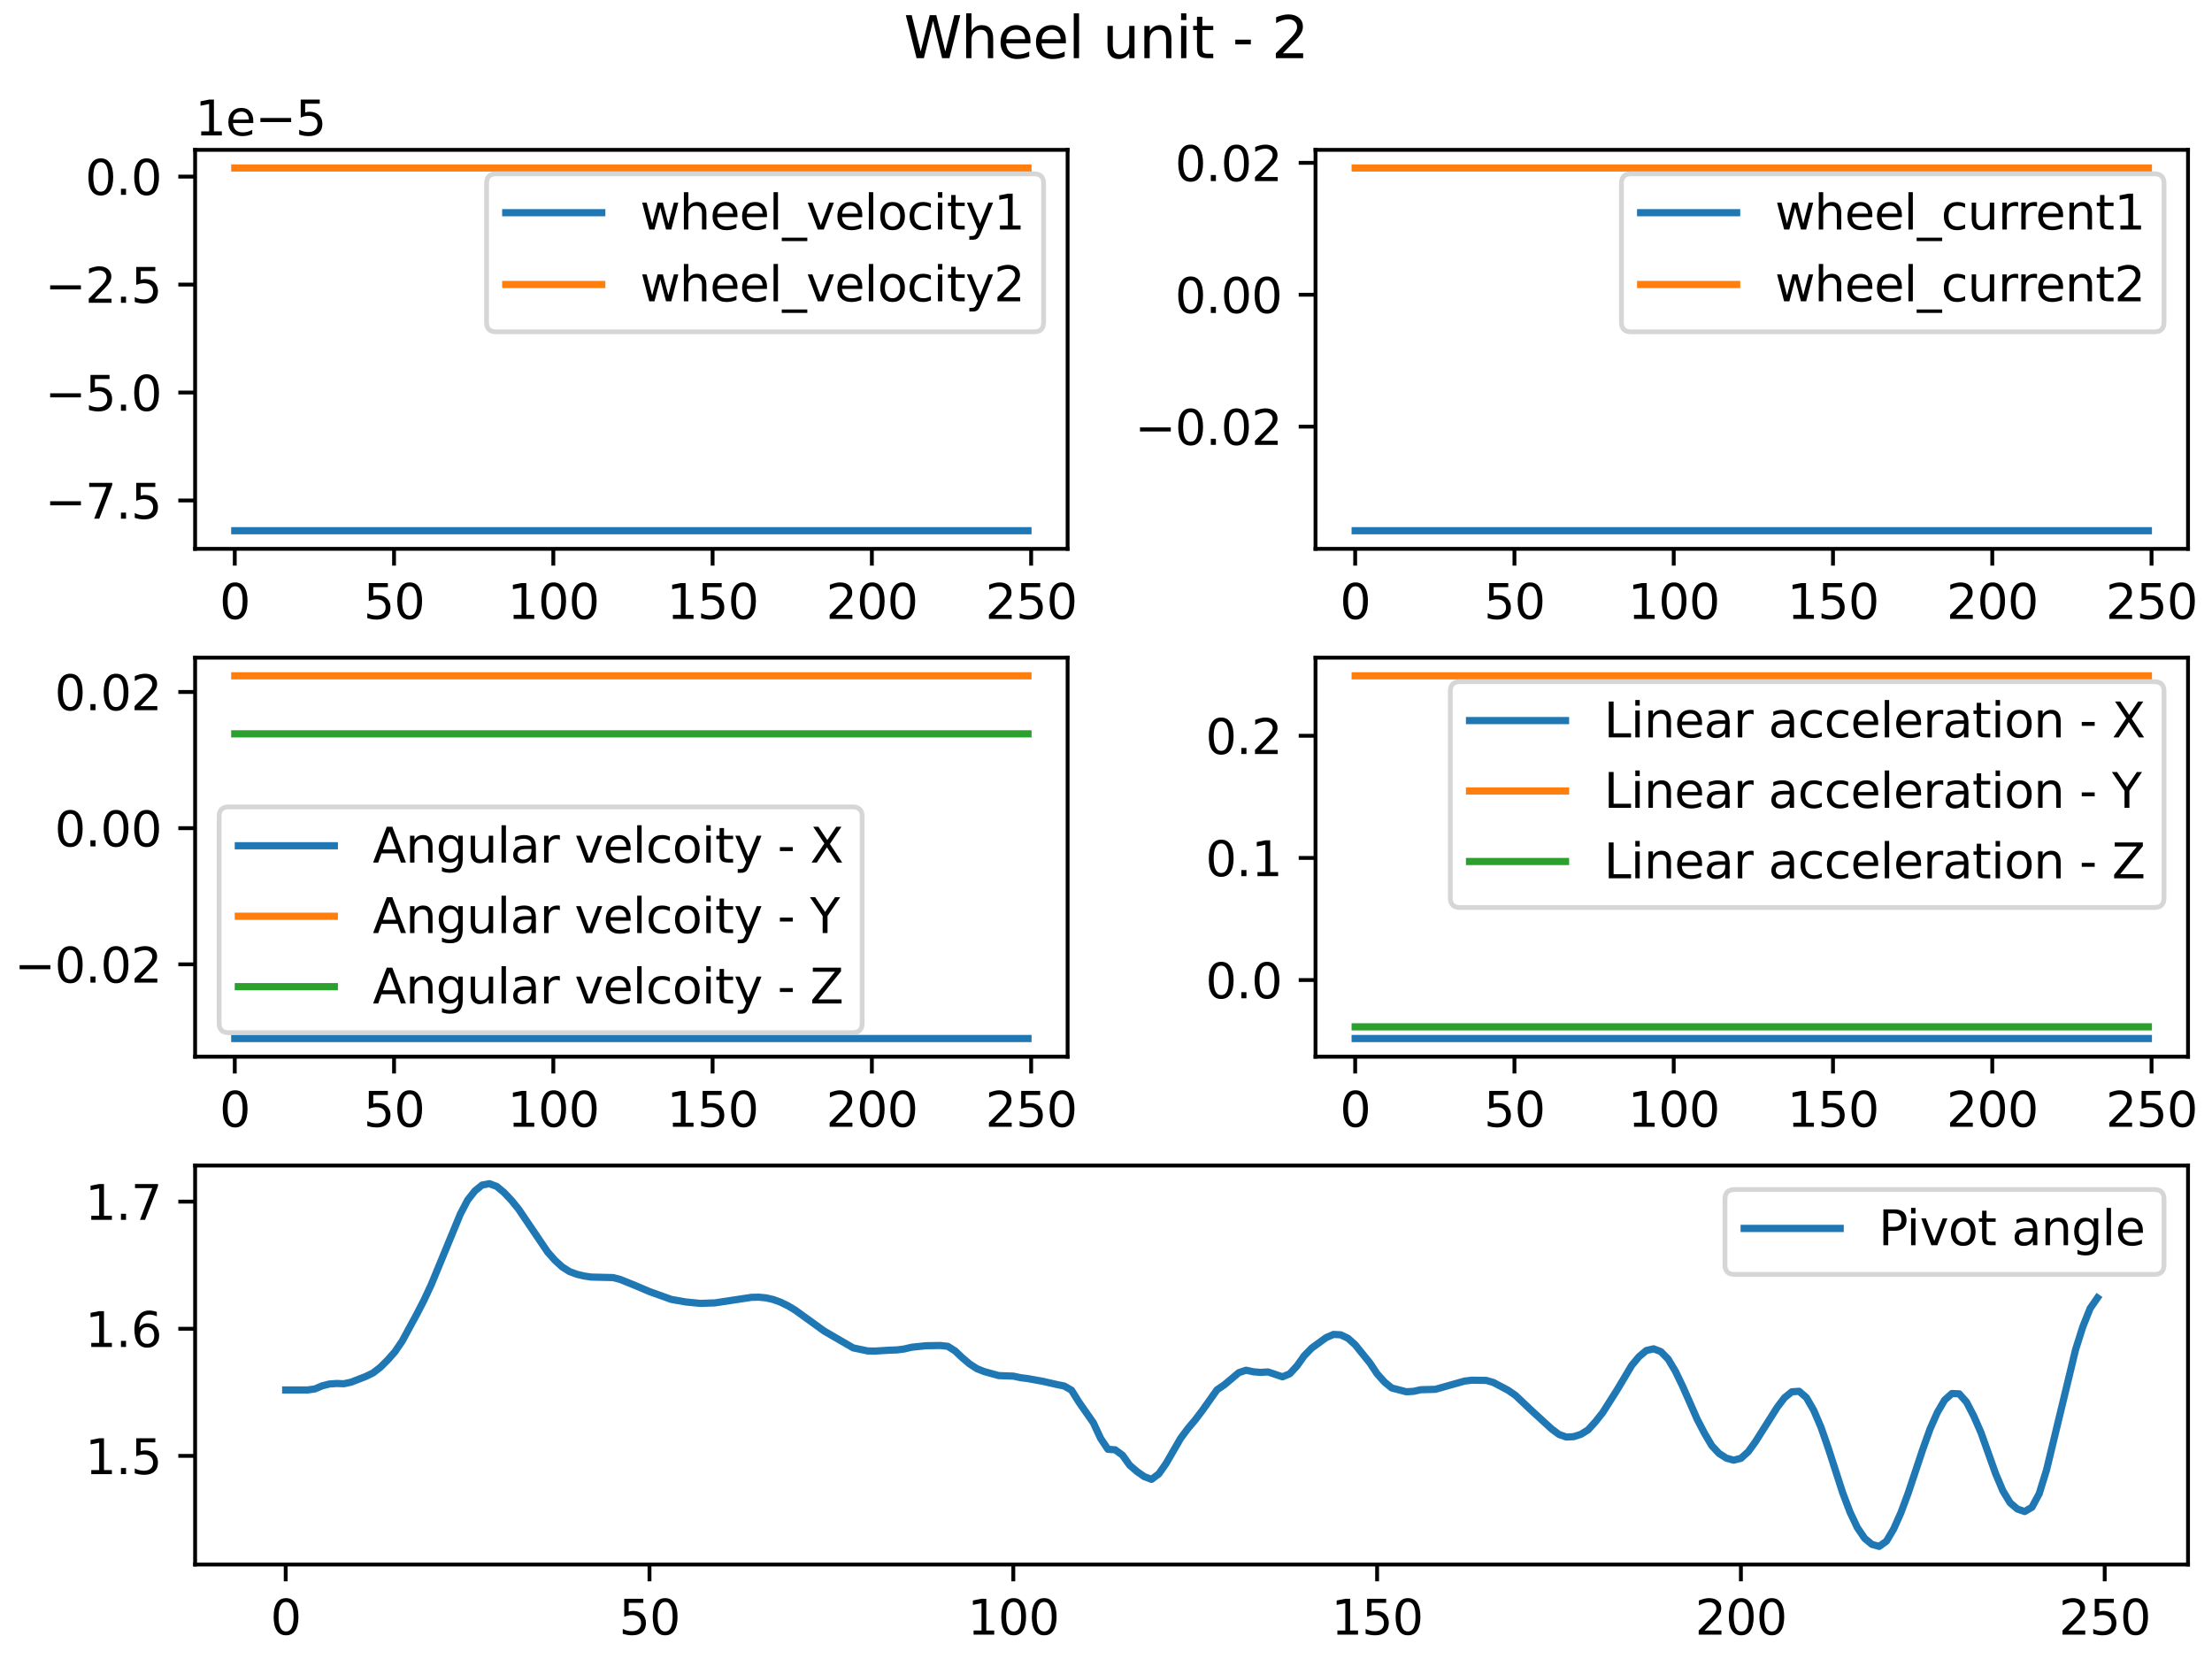 <?xml version="1.0" encoding="utf-8" standalone="no"?>
<!DOCTYPE svg PUBLIC "-//W3C//DTD SVG 1.1//EN"
  "http://www.w3.org/Graphics/SVG/1.1/DTD/svg11.dtd">
<svg xmlns:xlink="http://www.w3.org/1999/xlink" width="460.8pt" height="345.6pt" viewBox="0 0 460.8 345.6" xmlns="http://www.w3.org/2000/svg" version="1.1">
 <defs>
  <style type="text/css">*{stroke-linejoin: round; stroke-linecap: butt}</style>
 </defs>
 <g id="figure_1">
  <g id="patch_1">
   <path d="M 0 345.6 
L 460.8 345.6 
L 460.8 0 
L 0 0 
z
" style="fill: #ffffff"/>
  </g>
  <g id="axes_1">
   <g id="patch_2">
    <path d="M 40.646 114.33 
L 222.404 114.33 
L 222.404 31.213 
L 40.646 31.213 
z
" style="fill: #ffffff"/>
   </g>
   <g id="matplotlib.axis_1">
    <g id="xtick_1">
     <g id="line2d_1">
      <defs>
       <path id="m458e669975" d="M 0 0 
L 0 3.5 
" style="stroke: #000000; stroke-width: 0.8"/>
      </defs>
      <g>
       <use xlink:href="#m458e669975" x="48.907" y="114.33" style="stroke: #000000; stroke-width: 0.8"/>
      </g>
     </g>
     <g id="text_1">
      <!-- 0 -->
      <g transform="translate(45.726 128.929)scale(0.1 -0.1)">
       <defs>
        <path id="DejaVuSans-30" d="M 2034 4250 
Q 1547 4250 1301 3770 
Q 1056 3291 1056 2328 
Q 1056 1369 1301 889 
Q 1547 409 2034 409 
Q 2525 409 2770 889 
Q 3016 1369 3016 2328 
Q 3016 3291 2770 3770 
Q 2525 4250 2034 4250 
z
M 2034 4750 
Q 2819 4750 3233 4129 
Q 3647 3509 3647 2328 
Q 3647 1150 3233 529 
Q 2819 -91 2034 -91 
Q 1250 -91 836 529 
Q 422 1150 422 2328 
Q 422 3509 836 4129 
Q 1250 4750 2034 4750 
z
" transform="scale(0.016)"/>
       </defs>
       <use xlink:href="#DejaVuSans-30"/>
      </g>
     </g>
    </g>
    <g id="xtick_2">
     <g id="line2d_2">
      <g>
       <use xlink:href="#m458e669975" x="82.087" y="114.33" style="stroke: #000000; stroke-width: 0.8"/>
      </g>
     </g>
     <g id="text_2">
      <!-- 50 -->
      <g transform="translate(75.725 128.929)scale(0.1 -0.1)">
       <defs>
        <path id="DejaVuSans-35" d="M 691 4666 
L 3169 4666 
L 3169 4134 
L 1269 4134 
L 1269 2991 
Q 1406 3038 1543 3061 
Q 1681 3084 1819 3084 
Q 2600 3084 3056 2656 
Q 3513 2228 3513 1497 
Q 3513 744 3044 326 
Q 2575 -91 1722 -91 
Q 1428 -91 1123 -41 
Q 819 9 494 109 
L 494 744 
Q 775 591 1075 516 
Q 1375 441 1709 441 
Q 2250 441 2565 725 
Q 2881 1009 2881 1497 
Q 2881 1984 2565 2268 
Q 2250 2553 1709 2553 
Q 1456 2553 1204 2497 
Q 953 2441 691 2322 
L 691 4666 
z
" transform="scale(0.016)"/>
       </defs>
       <use xlink:href="#DejaVuSans-35"/>
       <use xlink:href="#DejaVuSans-30" x="63.623"/>
      </g>
     </g>
    </g>
    <g id="xtick_3">
     <g id="line2d_3">
      <g>
       <use xlink:href="#m458e669975" x="115.267" y="114.33" style="stroke: #000000; stroke-width: 0.8"/>
      </g>
     </g>
     <g id="text_3">
      <!-- 100 -->
      <g transform="translate(105.723 128.929)scale(0.1 -0.1)">
       <defs>
        <path id="DejaVuSans-31" d="M 794 531 
L 1825 531 
L 1825 4091 
L 703 3866 
L 703 4441 
L 1819 4666 
L 2450 4666 
L 2450 531 
L 3481 531 
L 3481 0 
L 794 0 
L 794 531 
z
" transform="scale(0.016)"/>
       </defs>
       <use xlink:href="#DejaVuSans-31"/>
       <use xlink:href="#DejaVuSans-30" x="63.623"/>
       <use xlink:href="#DejaVuSans-30" x="127.246"/>
      </g>
     </g>
    </g>
    <g id="xtick_4">
     <g id="line2d_4">
      <g>
       <use xlink:href="#m458e669975" x="148.447" y="114.33" style="stroke: #000000; stroke-width: 0.8"/>
      </g>
     </g>
     <g id="text_4">
      <!-- 150 -->
      <g transform="translate(138.903 128.929)scale(0.1 -0.1)">
       <use xlink:href="#DejaVuSans-31"/>
       <use xlink:href="#DejaVuSans-35" x="63.623"/>
       <use xlink:href="#DejaVuSans-30" x="127.246"/>
      </g>
     </g>
    </g>
    <g id="xtick_5">
     <g id="line2d_5">
      <g>
       <use xlink:href="#m458e669975" x="181.626" y="114.33" style="stroke: #000000; stroke-width: 0.8"/>
      </g>
     </g>
     <g id="text_5">
      <!-- 200 -->
      <g transform="translate(172.083 128.929)scale(0.1 -0.1)">
       <defs>
        <path id="DejaVuSans-32" d="M 1228 531 
L 3431 531 
L 3431 0 
L 469 0 
L 469 531 
Q 828 903 1448 1529 
Q 2069 2156 2228 2338 
Q 2531 2678 2651 2914 
Q 2772 3150 2772 3378 
Q 2772 3750 2511 3984 
Q 2250 4219 1831 4219 
Q 1534 4219 1204 4116 
Q 875 4013 500 3803 
L 500 4441 
Q 881 4594 1212 4672 
Q 1544 4750 1819 4750 
Q 2544 4750 2975 4387 
Q 3406 4025 3406 3419 
Q 3406 3131 3298 2873 
Q 3191 2616 2906 2266 
Q 2828 2175 2409 1742 
Q 1991 1309 1228 531 
z
" transform="scale(0.016)"/>
       </defs>
       <use xlink:href="#DejaVuSans-32"/>
       <use xlink:href="#DejaVuSans-30" x="63.623"/>
       <use xlink:href="#DejaVuSans-30" x="127.246"/>
      </g>
     </g>
    </g>
    <g id="xtick_6">
     <g id="line2d_6">
      <g>
       <use xlink:href="#m458e669975" x="214.806" y="114.33" style="stroke: #000000; stroke-width: 0.8"/>
      </g>
     </g>
     <g id="text_6">
      <!-- 250 -->
      <g transform="translate(205.262 128.929)scale(0.1 -0.1)">
       <use xlink:href="#DejaVuSans-32"/>
       <use xlink:href="#DejaVuSans-35" x="63.623"/>
       <use xlink:href="#DejaVuSans-30" x="127.246"/>
      </g>
     </g>
    </g>
   </g>
   <g id="matplotlib.axis_2">
    <g id="ytick_1">
     <g id="line2d_7">
      <defs>
       <path id="mb4be7f4f9a" d="M 0 0 
L -3.5 0 
" style="stroke: #000000; stroke-width: 0.8"/>
      </defs>
      <g>
       <use xlink:href="#mb4be7f4f9a" x="40.646" y="104.255" style="stroke: #000000; stroke-width: 0.8"/>
      </g>
     </g>
     <g id="text_7">
      <!-- −7.5 -->
      <g transform="translate(9.363 108.054)scale(0.1 -0.1)">
       <defs>
        <path id="DejaVuSans-2212" d="M 678 2272 
L 4684 2272 
L 4684 1741 
L 678 1741 
L 678 2272 
z
" transform="scale(0.016)"/>
        <path id="DejaVuSans-37" d="M 525 4666 
L 3525 4666 
L 3525 4397 
L 1831 0 
L 1172 0 
L 2766 4134 
L 525 4134 
L 525 4666 
z
" transform="scale(0.016)"/>
        <path id="DejaVuSans-2e" d="M 684 794 
L 1344 794 
L 1344 0 
L 684 0 
L 684 794 
z
" transform="scale(0.016)"/>
       </defs>
       <use xlink:href="#DejaVuSans-2212"/>
       <use xlink:href="#DejaVuSans-37" x="83.789"/>
       <use xlink:href="#DejaVuSans-2e" x="147.412"/>
       <use xlink:href="#DejaVuSans-35" x="179.199"/>
      </g>
     </g>
    </g>
    <g id="ytick_2">
     <g id="line2d_8">
      <g>
       <use xlink:href="#mb4be7f4f9a" x="40.646" y="81.767" style="stroke: #000000; stroke-width: 0.8"/>
      </g>
     </g>
     <g id="text_8">
      <!-- −5.0 -->
      <g transform="translate(9.363 85.566)scale(0.1 -0.1)">
       <use xlink:href="#DejaVuSans-2212"/>
       <use xlink:href="#DejaVuSans-35" x="83.789"/>
       <use xlink:href="#DejaVuSans-2e" x="147.412"/>
       <use xlink:href="#DejaVuSans-30" x="179.199"/>
      </g>
     </g>
    </g>
    <g id="ytick_3">
     <g id="line2d_9">
      <g>
       <use xlink:href="#mb4be7f4f9a" x="40.646" y="59.278" style="stroke: #000000; stroke-width: 0.8"/>
      </g>
     </g>
     <g id="text_9">
      <!-- −2.5 -->
      <g transform="translate(9.363 63.078)scale(0.1 -0.1)">
       <use xlink:href="#DejaVuSans-2212"/>
       <use xlink:href="#DejaVuSans-32" x="83.789"/>
       <use xlink:href="#DejaVuSans-2e" x="147.412"/>
       <use xlink:href="#DejaVuSans-35" x="179.199"/>
      </g>
     </g>
    </g>
    <g id="ytick_4">
     <g id="line2d_10">
      <g>
       <use xlink:href="#mb4be7f4f9a" x="40.646" y="36.79" style="stroke: #000000; stroke-width: 0.8"/>
      </g>
     </g>
     <g id="text_10">
      <!-- 0.0 -->
      <g transform="translate(17.742 40.589)scale(0.1 -0.1)">
       <use xlink:href="#DejaVuSans-30"/>
       <use xlink:href="#DejaVuSans-2e" x="63.623"/>
       <use xlink:href="#DejaVuSans-30" x="95.41"/>
      </g>
     </g>
    </g>
    <g id="text_11">
     <!-- 1e−5 -->
     <g transform="translate(40.646 28.213)scale(0.1 -0.1)">
      <defs>
       <path id="DejaVuSans-65" d="M 3597 1894 
L 3597 1613 
L 953 1613 
Q 991 1019 1311 708 
Q 1631 397 2203 397 
Q 2534 397 2845 478 
Q 3156 559 3463 722 
L 3463 178 
Q 3153 47 2828 -22 
Q 2503 -91 2169 -91 
Q 1331 -91 842 396 
Q 353 884 353 1716 
Q 353 2575 817 3079 
Q 1281 3584 2069 3584 
Q 2775 3584 3186 3129 
Q 3597 2675 3597 1894 
z
M 3022 2063 
Q 3016 2534 2758 2815 
Q 2500 3097 2075 3097 
Q 1594 3097 1305 2825 
Q 1016 2553 972 2059 
L 3022 2063 
z
" transform="scale(0.016)"/>
      </defs>
      <use xlink:href="#DejaVuSans-31"/>
      <use xlink:href="#DejaVuSans-65" x="63.623"/>
      <use xlink:href="#DejaVuSans-2212" x="125.146"/>
      <use xlink:href="#DejaVuSans-35" x="208.936"/>
     </g>
    </g>
   </g>
   <g id="line2d_11">
    <path d="M 48.907 110.552 
L 214.143 110.552 
L 214.143 110.552 
" clip-path="url(#p4271317f4b)" style="fill: none; stroke: #1f77b4; stroke-width: 1.5; stroke-linecap: square"/>
   </g>
   <g id="line2d_12">
    <path d="M 48.907 34.991 
L 214.143 34.991 
L 214.143 34.991 
" clip-path="url(#p4271317f4b)" style="fill: none; stroke: #ff7f0e; stroke-width: 1.5; stroke-linecap: square"/>
   </g>
   <g id="patch_3">
    <path d="M 40.646 114.33 
L 40.646 31.213 
" style="fill: none; stroke: #000000; stroke-width: 0.8; stroke-linejoin: miter; stroke-linecap: square"/>
   </g>
   <g id="patch_4">
    <path d="M 222.404 114.33 
L 222.404 31.213 
" style="fill: none; stroke: #000000; stroke-width: 0.8; stroke-linejoin: miter; stroke-linecap: square"/>
   </g>
   <g id="patch_5">
    <path d="M 40.646 114.33 
L 222.404 114.33 
" style="fill: none; stroke: #000000; stroke-width: 0.8; stroke-linejoin: miter; stroke-linecap: square"/>
   </g>
   <g id="patch_6">
    <path d="M 40.646 31.213 
L 222.404 31.213 
" style="fill: none; stroke: #000000; stroke-width: 0.8; stroke-linejoin: miter; stroke-linecap: square"/>
   </g>
   <g id="legend_1">
    <g id="patch_7">
     <path d="M 103.357 69.125 
L 215.404 69.125 
Q 217.404 69.125 217.404 67.125 
L 217.404 38.213 
Q 217.404 36.213 215.404 36.213 
L 103.357 36.213 
Q 101.357 36.213 101.357 38.213 
L 101.357 67.125 
Q 101.357 69.125 103.357 69.125 
z
" style="fill: #ffffff; opacity: 0.8; stroke: #cccccc; stroke-linejoin: miter"/>
    </g>
    <g id="line2d_13">
     <path d="M 105.357 44.311 
L 115.357 44.311 
L 125.357 44.311 
" style="fill: none; stroke: #1f77b4; stroke-width: 1.5; stroke-linecap: square"/>
    </g>
    <g id="text_12">
     <!-- wheel_velocity1 -->
     <g transform="translate(133.357 47.811)scale(0.1 -0.1)">
      <defs>
       <path id="DejaVuSans-77" d="M 269 3500 
L 844 3500 
L 1563 769 
L 2278 3500 
L 2956 3500 
L 3675 769 
L 4391 3500 
L 4966 3500 
L 4050 0 
L 3372 0 
L 2619 2869 
L 1863 0 
L 1184 0 
L 269 3500 
z
" transform="scale(0.016)"/>
       <path id="DejaVuSans-68" d="M 3513 2113 
L 3513 0 
L 2938 0 
L 2938 2094 
Q 2938 2591 2744 2837 
Q 2550 3084 2163 3084 
Q 1697 3084 1428 2787 
Q 1159 2491 1159 1978 
L 1159 0 
L 581 0 
L 581 4863 
L 1159 4863 
L 1159 2956 
Q 1366 3272 1645 3428 
Q 1925 3584 2291 3584 
Q 2894 3584 3203 3211 
Q 3513 2838 3513 2113 
z
" transform="scale(0.016)"/>
       <path id="DejaVuSans-6c" d="M 603 4863 
L 1178 4863 
L 1178 0 
L 603 0 
L 603 4863 
z
" transform="scale(0.016)"/>
       <path id="DejaVuSans-5f" d="M 3263 -1063 
L 3263 -1509 
L -63 -1509 
L -63 -1063 
L 3263 -1063 
z
" transform="scale(0.016)"/>
       <path id="DejaVuSans-76" d="M 191 3500 
L 800 3500 
L 1894 563 
L 2988 3500 
L 3597 3500 
L 2284 0 
L 1503 0 
L 191 3500 
z
" transform="scale(0.016)"/>
       <path id="DejaVuSans-6f" d="M 1959 3097 
Q 1497 3097 1228 2736 
Q 959 2375 959 1747 
Q 959 1119 1226 758 
Q 1494 397 1959 397 
Q 2419 397 2687 759 
Q 2956 1122 2956 1747 
Q 2956 2369 2687 2733 
Q 2419 3097 1959 3097 
z
M 1959 3584 
Q 2709 3584 3137 3096 
Q 3566 2609 3566 1747 
Q 3566 888 3137 398 
Q 2709 -91 1959 -91 
Q 1206 -91 779 398 
Q 353 888 353 1747 
Q 353 2609 779 3096 
Q 1206 3584 1959 3584 
z
" transform="scale(0.016)"/>
       <path id="DejaVuSans-63" d="M 3122 3366 
L 3122 2828 
Q 2878 2963 2633 3030 
Q 2388 3097 2138 3097 
Q 1578 3097 1268 2742 
Q 959 2388 959 1747 
Q 959 1106 1268 751 
Q 1578 397 2138 397 
Q 2388 397 2633 464 
Q 2878 531 3122 666 
L 3122 134 
Q 2881 22 2623 -34 
Q 2366 -91 2075 -91 
Q 1284 -91 818 406 
Q 353 903 353 1747 
Q 353 2603 823 3093 
Q 1294 3584 2113 3584 
Q 2378 3584 2631 3529 
Q 2884 3475 3122 3366 
z
" transform="scale(0.016)"/>
       <path id="DejaVuSans-69" d="M 603 3500 
L 1178 3500 
L 1178 0 
L 603 0 
L 603 3500 
z
M 603 4863 
L 1178 4863 
L 1178 4134 
L 603 4134 
L 603 4863 
z
" transform="scale(0.016)"/>
       <path id="DejaVuSans-74" d="M 1172 4494 
L 1172 3500 
L 2356 3500 
L 2356 3053 
L 1172 3053 
L 1172 1153 
Q 1172 725 1289 603 
Q 1406 481 1766 481 
L 2356 481 
L 2356 0 
L 1766 0 
Q 1100 0 847 248 
Q 594 497 594 1153 
L 594 3053 
L 172 3053 
L 172 3500 
L 594 3500 
L 594 4494 
L 1172 4494 
z
" transform="scale(0.016)"/>
       <path id="DejaVuSans-79" d="M 2059 -325 
Q 1816 -950 1584 -1140 
Q 1353 -1331 966 -1331 
L 506 -1331 
L 506 -850 
L 844 -850 
Q 1081 -850 1212 -737 
Q 1344 -625 1503 -206 
L 1606 56 
L 191 3500 
L 800 3500 
L 1894 763 
L 2988 3500 
L 3597 3500 
L 2059 -325 
z
" transform="scale(0.016)"/>
      </defs>
      <use xlink:href="#DejaVuSans-77"/>
      <use xlink:href="#DejaVuSans-68" x="81.787"/>
      <use xlink:href="#DejaVuSans-65" x="145.166"/>
      <use xlink:href="#DejaVuSans-65" x="206.689"/>
      <use xlink:href="#DejaVuSans-6c" x="268.213"/>
      <use xlink:href="#DejaVuSans-5f" x="295.996"/>
      <use xlink:href="#DejaVuSans-76" x="345.996"/>
      <use xlink:href="#DejaVuSans-65" x="405.176"/>
      <use xlink:href="#DejaVuSans-6c" x="466.699"/>
      <use xlink:href="#DejaVuSans-6f" x="494.482"/>
      <use xlink:href="#DejaVuSans-63" x="555.664"/>
      <use xlink:href="#DejaVuSans-69" x="610.645"/>
      <use xlink:href="#DejaVuSans-74" x="638.428"/>
      <use xlink:href="#DejaVuSans-79" x="677.637"/>
      <use xlink:href="#DejaVuSans-31" x="736.816"/>
     </g>
    </g>
    <g id="line2d_14">
     <path d="M 105.357 59.268 
L 115.357 59.268 
L 125.357 59.268 
" style="fill: none; stroke: #ff7f0e; stroke-width: 1.5; stroke-linecap: square"/>
    </g>
    <g id="text_13">
     <!-- wheel_velocity2 -->
     <g transform="translate(133.357 62.768)scale(0.1 -0.1)">
      <use xlink:href="#DejaVuSans-77"/>
      <use xlink:href="#DejaVuSans-68" x="81.787"/>
      <use xlink:href="#DejaVuSans-65" x="145.166"/>
      <use xlink:href="#DejaVuSans-65" x="206.689"/>
      <use xlink:href="#DejaVuSans-6c" x="268.213"/>
      <use xlink:href="#DejaVuSans-5f" x="295.996"/>
      <use xlink:href="#DejaVuSans-76" x="345.996"/>
      <use xlink:href="#DejaVuSans-65" x="405.176"/>
      <use xlink:href="#DejaVuSans-6c" x="466.699"/>
      <use xlink:href="#DejaVuSans-6f" x="494.482"/>
      <use xlink:href="#DejaVuSans-63" x="555.664"/>
      <use xlink:href="#DejaVuSans-69" x="610.645"/>
      <use xlink:href="#DejaVuSans-74" x="638.428"/>
      <use xlink:href="#DejaVuSans-79" x="677.637"/>
      <use xlink:href="#DejaVuSans-32" x="736.816"/>
     </g>
    </g>
   </g>
  </g>
  <g id="axes_2">
   <g id="patch_8">
    <path d="M 274.046 114.33 
L 455.805 114.33 
L 455.805 31.213 
L 274.046 31.213 
z
" style="fill: #ffffff"/>
   </g>
   <g id="matplotlib.axis_3">
    <g id="xtick_7">
     <g id="line2d_15">
      <g>
       <use xlink:href="#m458e669975" x="282.308" y="114.33" style="stroke: #000000; stroke-width: 0.8"/>
      </g>
     </g>
     <g id="text_14">
      <!-- 0 -->
      <g transform="translate(279.126 128.929)scale(0.1 -0.1)">
       <use xlink:href="#DejaVuSans-30"/>
      </g>
     </g>
    </g>
    <g id="xtick_8">
     <g id="line2d_16">
      <g>
       <use xlink:href="#m458e669975" x="315.487" y="114.33" style="stroke: #000000; stroke-width: 0.8"/>
      </g>
     </g>
     <g id="text_15">
      <!-- 50 -->
      <g transform="translate(309.125 128.929)scale(0.1 -0.1)">
       <use xlink:href="#DejaVuSans-35"/>
       <use xlink:href="#DejaVuSans-30" x="63.623"/>
      </g>
     </g>
    </g>
    <g id="xtick_9">
     <g id="line2d_17">
      <g>
       <use xlink:href="#m458e669975" x="348.667" y="114.33" style="stroke: #000000; stroke-width: 0.8"/>
      </g>
     </g>
     <g id="text_16">
      <!-- 100 -->
      <g transform="translate(339.123 128.929)scale(0.1 -0.1)">
       <use xlink:href="#DejaVuSans-31"/>
       <use xlink:href="#DejaVuSans-30" x="63.623"/>
       <use xlink:href="#DejaVuSans-30" x="127.246"/>
      </g>
     </g>
    </g>
    <g id="xtick_10">
     <g id="line2d_18">
      <g>
       <use xlink:href="#m458e669975" x="381.847" y="114.33" style="stroke: #000000; stroke-width: 0.8"/>
      </g>
     </g>
     <g id="text_17">
      <!-- 150 -->
      <g transform="translate(372.303 128.929)scale(0.1 -0.1)">
       <use xlink:href="#DejaVuSans-31"/>
       <use xlink:href="#DejaVuSans-35" x="63.623"/>
       <use xlink:href="#DejaVuSans-30" x="127.246"/>
      </g>
     </g>
    </g>
    <g id="xtick_11">
     <g id="line2d_19">
      <g>
       <use xlink:href="#m458e669975" x="415.027" y="114.33" style="stroke: #000000; stroke-width: 0.8"/>
      </g>
     </g>
     <g id="text_18">
      <!-- 200 -->
      <g transform="translate(405.483 128.929)scale(0.1 -0.1)">
       <use xlink:href="#DejaVuSans-32"/>
       <use xlink:href="#DejaVuSans-30" x="63.623"/>
       <use xlink:href="#DejaVuSans-30" x="127.246"/>
      </g>
     </g>
    </g>
    <g id="xtick_12">
     <g id="line2d_20">
      <g>
       <use xlink:href="#m458e669975" x="448.206" y="114.33" style="stroke: #000000; stroke-width: 0.8"/>
      </g>
     </g>
     <g id="text_19">
      <!-- 250 -->
      <g transform="translate(438.663 128.929)scale(0.1 -0.1)">
       <use xlink:href="#DejaVuSans-32"/>
       <use xlink:href="#DejaVuSans-35" x="63.623"/>
       <use xlink:href="#DejaVuSans-30" x="127.246"/>
      </g>
     </g>
    </g>
   </g>
   <g id="matplotlib.axis_4">
    <g id="ytick_5">
     <g id="line2d_21">
      <g>
       <use xlink:href="#mb4be7f4f9a" x="274.046" y="88.872" style="stroke: #000000; stroke-width: 0.8"/>
      </g>
     </g>
     <g id="text_20">
      <!-- −0.02 -->
      <g transform="translate(236.4 92.671)scale(0.1 -0.1)">
       <use xlink:href="#DejaVuSans-2212"/>
       <use xlink:href="#DejaVuSans-30" x="83.789"/>
       <use xlink:href="#DejaVuSans-2e" x="147.412"/>
       <use xlink:href="#DejaVuSans-30" x="179.199"/>
       <use xlink:href="#DejaVuSans-32" x="242.822"/>
      </g>
     </g>
    </g>
    <g id="ytick_6">
     <g id="line2d_22">
      <g>
       <use xlink:href="#mb4be7f4f9a" x="274.046" y="61.398" style="stroke: #000000; stroke-width: 0.8"/>
      </g>
     </g>
     <g id="text_21">
      <!-- 0.00 -->
      <g transform="translate(244.78 65.197)scale(0.1 -0.1)">
       <use xlink:href="#DejaVuSans-30"/>
       <use xlink:href="#DejaVuSans-2e" x="63.623"/>
       <use xlink:href="#DejaVuSans-30" x="95.41"/>
       <use xlink:href="#DejaVuSans-30" x="159.033"/>
      </g>
     </g>
    </g>
    <g id="ytick_7">
     <g id="line2d_23">
      <g>
       <use xlink:href="#mb4be7f4f9a" x="274.046" y="33.925" style="stroke: #000000; stroke-width: 0.8"/>
      </g>
     </g>
     <g id="text_22">
      <!-- 0.02 -->
      <g transform="translate(244.78 37.724)scale(0.1 -0.1)">
       <use xlink:href="#DejaVuSans-30"/>
       <use xlink:href="#DejaVuSans-2e" x="63.623"/>
       <use xlink:href="#DejaVuSans-30" x="95.41"/>
       <use xlink:href="#DejaVuSans-32" x="159.033"/>
      </g>
     </g>
    </g>
   </g>
   <g id="line2d_24">
    <path d="M 282.308 110.552 
L 447.543 110.552 
L 447.543 110.552 
" clip-path="url(#pd2a6cbea11)" style="fill: none; stroke: #1f77b4; stroke-width: 1.5; stroke-linecap: square"/>
   </g>
   <g id="line2d_25">
    <path d="M 282.308 34.991 
L 447.543 34.991 
L 447.543 34.991 
" clip-path="url(#pd2a6cbea11)" style="fill: none; stroke: #ff7f0e; stroke-width: 1.5; stroke-linecap: square"/>
   </g>
   <g id="patch_9">
    <path d="M 274.046 114.33 
L 274.046 31.213 
" style="fill: none; stroke: #000000; stroke-width: 0.8; stroke-linejoin: miter; stroke-linecap: square"/>
   </g>
   <g id="patch_10">
    <path d="M 455.805 114.33 
L 455.805 31.213 
" style="fill: none; stroke: #000000; stroke-width: 0.8; stroke-linejoin: miter; stroke-linecap: square"/>
   </g>
   <g id="patch_11">
    <path d="M 274.046 114.33 
L 455.805 114.33 
" style="fill: none; stroke: #000000; stroke-width: 0.8; stroke-linejoin: miter; stroke-linecap: square"/>
   </g>
   <g id="patch_12">
    <path d="M 274.046 31.213 
L 455.805 31.213 
" style="fill: none; stroke: #000000; stroke-width: 0.8; stroke-linejoin: miter; stroke-linecap: square"/>
   </g>
   <g id="legend_2">
    <g id="patch_13">
     <path d="M 339.773 69.125 
L 448.805 69.125 
Q 450.805 69.125 450.805 67.125 
L 450.805 38.213 
Q 450.805 36.213 448.805 36.213 
L 339.773 36.213 
Q 337.773 36.213 337.773 38.213 
L 337.773 67.125 
Q 337.773 69.125 339.773 69.125 
z
" style="fill: #ffffff; opacity: 0.8; stroke: #cccccc; stroke-linejoin: miter"/>
    </g>
    <g id="line2d_26">
     <path d="M 341.773 44.311 
L 351.773 44.311 
L 361.773 44.311 
" style="fill: none; stroke: #1f77b4; stroke-width: 1.5; stroke-linecap: square"/>
    </g>
    <g id="text_23">
     <!-- wheel_current1 -->
     <g transform="translate(369.773 47.811)scale(0.1 -0.1)">
      <defs>
       <path id="DejaVuSans-75" d="M 544 1381 
L 544 3500 
L 1119 3500 
L 1119 1403 
Q 1119 906 1312 657 
Q 1506 409 1894 409 
Q 2359 409 2629 706 
Q 2900 1003 2900 1516 
L 2900 3500 
L 3475 3500 
L 3475 0 
L 2900 0 
L 2900 538 
Q 2691 219 2414 64 
Q 2138 -91 1772 -91 
Q 1169 -91 856 284 
Q 544 659 544 1381 
z
M 1991 3584 
L 1991 3584 
z
" transform="scale(0.016)"/>
       <path id="DejaVuSans-72" d="M 2631 2963 
Q 2534 3019 2420 3045 
Q 2306 3072 2169 3072 
Q 1681 3072 1420 2755 
Q 1159 2438 1159 1844 
L 1159 0 
L 581 0 
L 581 3500 
L 1159 3500 
L 1159 2956 
Q 1341 3275 1631 3429 
Q 1922 3584 2338 3584 
Q 2397 3584 2469 3576 
Q 2541 3569 2628 3553 
L 2631 2963 
z
" transform="scale(0.016)"/>
       <path id="DejaVuSans-6e" d="M 3513 2113 
L 3513 0 
L 2938 0 
L 2938 2094 
Q 2938 2591 2744 2837 
Q 2550 3084 2163 3084 
Q 1697 3084 1428 2787 
Q 1159 2491 1159 1978 
L 1159 0 
L 581 0 
L 581 3500 
L 1159 3500 
L 1159 2956 
Q 1366 3272 1645 3428 
Q 1925 3584 2291 3584 
Q 2894 3584 3203 3211 
Q 3513 2838 3513 2113 
z
" transform="scale(0.016)"/>
      </defs>
      <use xlink:href="#DejaVuSans-77"/>
      <use xlink:href="#DejaVuSans-68" x="81.787"/>
      <use xlink:href="#DejaVuSans-65" x="145.166"/>
      <use xlink:href="#DejaVuSans-65" x="206.689"/>
      <use xlink:href="#DejaVuSans-6c" x="268.213"/>
      <use xlink:href="#DejaVuSans-5f" x="295.996"/>
      <use xlink:href="#DejaVuSans-63" x="345.996"/>
      <use xlink:href="#DejaVuSans-75" x="400.977"/>
      <use xlink:href="#DejaVuSans-72" x="464.355"/>
      <use xlink:href="#DejaVuSans-72" x="503.719"/>
      <use xlink:href="#DejaVuSans-65" x="542.582"/>
      <use xlink:href="#DejaVuSans-6e" x="604.105"/>
      <use xlink:href="#DejaVuSans-74" x="667.484"/>
      <use xlink:href="#DejaVuSans-31" x="706.693"/>
     </g>
    </g>
    <g id="line2d_27">
     <path d="M 341.773 59.268 
L 351.773 59.268 
L 361.773 59.268 
" style="fill: none; stroke: #ff7f0e; stroke-width: 1.5; stroke-linecap: square"/>
    </g>
    <g id="text_24">
     <!-- wheel_current2 -->
     <g transform="translate(369.773 62.768)scale(0.1 -0.1)">
      <use xlink:href="#DejaVuSans-77"/>
      <use xlink:href="#DejaVuSans-68" x="81.787"/>
      <use xlink:href="#DejaVuSans-65" x="145.166"/>
      <use xlink:href="#DejaVuSans-65" x="206.689"/>
      <use xlink:href="#DejaVuSans-6c" x="268.213"/>
      <use xlink:href="#DejaVuSans-5f" x="295.996"/>
      <use xlink:href="#DejaVuSans-63" x="345.996"/>
      <use xlink:href="#DejaVuSans-75" x="400.977"/>
      <use xlink:href="#DejaVuSans-72" x="464.355"/>
      <use xlink:href="#DejaVuSans-72" x="503.719"/>
      <use xlink:href="#DejaVuSans-65" x="542.582"/>
      <use xlink:href="#DejaVuSans-6e" x="604.105"/>
      <use xlink:href="#DejaVuSans-74" x="667.484"/>
      <use xlink:href="#DejaVuSans-32" x="706.693"/>
     </g>
    </g>
   </g>
  </g>
  <g id="axes_3">
   <g id="patch_14">
    <path d="M 40.646 220.126 
L 222.404 220.126 
L 222.404 137.009 
L 40.646 137.009 
z
" style="fill: #ffffff"/>
   </g>
   <g id="matplotlib.axis_5">
    <g id="xtick_13">
     <g id="line2d_28">
      <g>
       <use xlink:href="#m458e669975" x="48.907" y="220.126" style="stroke: #000000; stroke-width: 0.8"/>
      </g>
     </g>
     <g id="text_25">
      <!-- 0 -->
      <g transform="translate(45.726 234.724)scale(0.1 -0.1)">
       <use xlink:href="#DejaVuSans-30"/>
      </g>
     </g>
    </g>
    <g id="xtick_14">
     <g id="line2d_29">
      <g>
       <use xlink:href="#m458e669975" x="82.087" y="220.126" style="stroke: #000000; stroke-width: 0.8"/>
      </g>
     </g>
     <g id="text_26">
      <!-- 50 -->
      <g transform="translate(75.725 234.724)scale(0.1 -0.1)">
       <use xlink:href="#DejaVuSans-35"/>
       <use xlink:href="#DejaVuSans-30" x="63.623"/>
      </g>
     </g>
    </g>
    <g id="xtick_15">
     <g id="line2d_30">
      <g>
       <use xlink:href="#m458e669975" x="115.267" y="220.126" style="stroke: #000000; stroke-width: 0.8"/>
      </g>
     </g>
     <g id="text_27">
      <!-- 100 -->
      <g transform="translate(105.723 234.724)scale(0.1 -0.1)">
       <use xlink:href="#DejaVuSans-31"/>
       <use xlink:href="#DejaVuSans-30" x="63.623"/>
       <use xlink:href="#DejaVuSans-30" x="127.246"/>
      </g>
     </g>
    </g>
    <g id="xtick_16">
     <g id="line2d_31">
      <g>
       <use xlink:href="#m458e669975" x="148.447" y="220.126" style="stroke: #000000; stroke-width: 0.8"/>
      </g>
     </g>
     <g id="text_28">
      <!-- 150 -->
      <g transform="translate(138.903 234.724)scale(0.1 -0.1)">
       <use xlink:href="#DejaVuSans-31"/>
       <use xlink:href="#DejaVuSans-35" x="63.623"/>
       <use xlink:href="#DejaVuSans-30" x="127.246"/>
      </g>
     </g>
    </g>
    <g id="xtick_17">
     <g id="line2d_32">
      <g>
       <use xlink:href="#m458e669975" x="181.626" y="220.126" style="stroke: #000000; stroke-width: 0.8"/>
      </g>
     </g>
     <g id="text_29">
      <!-- 200 -->
      <g transform="translate(172.083 234.724)scale(0.1 -0.1)">
       <use xlink:href="#DejaVuSans-32"/>
       <use xlink:href="#DejaVuSans-30" x="63.623"/>
       <use xlink:href="#DejaVuSans-30" x="127.246"/>
      </g>
     </g>
    </g>
    <g id="xtick_18">
     <g id="line2d_33">
      <g>
       <use xlink:href="#m458e669975" x="214.806" y="220.126" style="stroke: #000000; stroke-width: 0.8"/>
      </g>
     </g>
     <g id="text_30">
      <!-- 250 -->
      <g transform="translate(205.262 234.724)scale(0.1 -0.1)">
       <use xlink:href="#DejaVuSans-32"/>
       <use xlink:href="#DejaVuSans-35" x="63.623"/>
       <use xlink:href="#DejaVuSans-30" x="127.246"/>
      </g>
     </g>
    </g>
   </g>
   <g id="matplotlib.axis_6">
    <g id="ytick_8">
     <g id="line2d_34">
      <g>
       <use xlink:href="#mb4be7f4f9a" x="40.646" y="200.895" style="stroke: #000000; stroke-width: 0.8"/>
      </g>
     </g>
     <g id="text_31">
      <!-- −0.02 -->
      <g transform="translate(3 204.694)scale(0.1 -0.1)">
       <use xlink:href="#DejaVuSans-2212"/>
       <use xlink:href="#DejaVuSans-30" x="83.789"/>
       <use xlink:href="#DejaVuSans-2e" x="147.412"/>
       <use xlink:href="#DejaVuSans-30" x="179.199"/>
       <use xlink:href="#DejaVuSans-32" x="242.822"/>
      </g>
     </g>
    </g>
    <g id="ytick_9">
     <g id="line2d_35">
      <g>
       <use xlink:href="#mb4be7f4f9a" x="40.646" y="172.523" style="stroke: #000000; stroke-width: 0.8"/>
      </g>
     </g>
     <g id="text_32">
      <!-- 0.00 -->
      <g transform="translate(11.38 176.322)scale(0.1 -0.1)">
       <use xlink:href="#DejaVuSans-30"/>
       <use xlink:href="#DejaVuSans-2e" x="63.623"/>
       <use xlink:href="#DejaVuSans-30" x="95.41"/>
       <use xlink:href="#DejaVuSans-30" x="159.033"/>
      </g>
     </g>
    </g>
    <g id="ytick_10">
     <g id="line2d_36">
      <g>
       <use xlink:href="#mb4be7f4f9a" x="40.646" y="144.15" style="stroke: #000000; stroke-width: 0.8"/>
      </g>
     </g>
     <g id="text_33">
      <!-- 0.02 -->
      <g transform="translate(11.38 147.949)scale(0.1 -0.1)">
       <use xlink:href="#DejaVuSans-30"/>
       <use xlink:href="#DejaVuSans-2e" x="63.623"/>
       <use xlink:href="#DejaVuSans-30" x="95.41"/>
       <use xlink:href="#DejaVuSans-32" x="159.033"/>
      </g>
     </g>
    </g>
   </g>
   <g id="line2d_37">
    <path d="M 48.907 216.348 
L 214.143 216.348 
L 214.143 216.348 
" clip-path="url(#p2637777760)" style="fill: none; stroke: #1f77b4; stroke-width: 1.5; stroke-linecap: square"/>
   </g>
   <g id="line2d_38">
    <path d="M 48.907 140.787 
L 214.143 140.787 
L 214.143 140.787 
" clip-path="url(#p2637777760)" style="fill: none; stroke: #ff7f0e; stroke-width: 1.5; stroke-linecap: square"/>
   </g>
   <g id="line2d_39">
    <path d="M 48.907 152.878 
L 214.143 152.878 
L 214.143 152.878 
" clip-path="url(#p2637777760)" style="fill: none; stroke: #2ca02c; stroke-width: 1.5; stroke-linecap: square"/>
   </g>
   <g id="patch_15">
    <path d="M 40.646 220.126 
L 40.646 137.009 
" style="fill: none; stroke: #000000; stroke-width: 0.8; stroke-linejoin: miter; stroke-linecap: square"/>
   </g>
   <g id="patch_16">
    <path d="M 222.404 220.126 
L 222.404 137.009 
" style="fill: none; stroke: #000000; stroke-width: 0.8; stroke-linejoin: miter; stroke-linecap: square"/>
   </g>
   <g id="patch_17">
    <path d="M 40.646 220.126 
L 222.404 220.126 
" style="fill: none; stroke: #000000; stroke-width: 0.8; stroke-linejoin: miter; stroke-linecap: square"/>
   </g>
   <g id="patch_18">
    <path d="M 40.646 137.009 
L 222.404 137.009 
" style="fill: none; stroke: #000000; stroke-width: 0.8; stroke-linejoin: miter; stroke-linecap: square"/>
   </g>
   <g id="legend_3">
    <g id="patch_19">
     <path d="M 47.646 215.126 
L 177.603 215.126 
Q 179.603 215.126 179.603 213.126 
L 179.603 170.091 
Q 179.603 168.091 177.603 168.091 
L 47.646 168.091 
Q 45.646 168.091 45.646 170.091 
L 45.646 213.126 
Q 45.646 215.126 47.646 215.126 
z
" style="fill: #ffffff; opacity: 0.8; stroke: #cccccc; stroke-linejoin: miter"/>
    </g>
    <g id="line2d_40">
     <path d="M 49.646 176.19 
L 59.646 176.19 
L 69.646 176.19 
" style="fill: none; stroke: #1f77b4; stroke-width: 1.5; stroke-linecap: square"/>
    </g>
    <g id="text_34">
     <!-- Angular velcoity - X -->
     <g transform="translate(77.646 179.69)scale(0.1 -0.1)">
      <defs>
       <path id="DejaVuSans-41" d="M 2188 4044 
L 1331 1722 
L 3047 1722 
L 2188 4044 
z
M 1831 4666 
L 2547 4666 
L 4325 0 
L 3669 0 
L 3244 1197 
L 1141 1197 
L 716 0 
L 50 0 
L 1831 4666 
z
" transform="scale(0.016)"/>
       <path id="DejaVuSans-67" d="M 2906 1791 
Q 2906 2416 2648 2759 
Q 2391 3103 1925 3103 
Q 1463 3103 1205 2759 
Q 947 2416 947 1791 
Q 947 1169 1205 825 
Q 1463 481 1925 481 
Q 2391 481 2648 825 
Q 2906 1169 2906 1791 
z
M 3481 434 
Q 3481 -459 3084 -895 
Q 2688 -1331 1869 -1331 
Q 1566 -1331 1297 -1286 
Q 1028 -1241 775 -1147 
L 775 -588 
Q 1028 -725 1275 -790 
Q 1522 -856 1778 -856 
Q 2344 -856 2625 -561 
Q 2906 -266 2906 331 
L 2906 616 
Q 2728 306 2450 153 
Q 2172 0 1784 0 
Q 1141 0 747 490 
Q 353 981 353 1791 
Q 353 2603 747 3093 
Q 1141 3584 1784 3584 
Q 2172 3584 2450 3431 
Q 2728 3278 2906 2969 
L 2906 3500 
L 3481 3500 
L 3481 434 
z
" transform="scale(0.016)"/>
       <path id="DejaVuSans-61" d="M 2194 1759 
Q 1497 1759 1228 1600 
Q 959 1441 959 1056 
Q 959 750 1161 570 
Q 1363 391 1709 391 
Q 2188 391 2477 730 
Q 2766 1069 2766 1631 
L 2766 1759 
L 2194 1759 
z
M 3341 1997 
L 3341 0 
L 2766 0 
L 2766 531 
Q 2569 213 2275 61 
Q 1981 -91 1556 -91 
Q 1019 -91 701 211 
Q 384 513 384 1019 
Q 384 1609 779 1909 
Q 1175 2209 1959 2209 
L 2766 2209 
L 2766 2266 
Q 2766 2663 2505 2880 
Q 2244 3097 1772 3097 
Q 1472 3097 1187 3025 
Q 903 2953 641 2809 
L 641 3341 
Q 956 3463 1253 3523 
Q 1550 3584 1831 3584 
Q 2591 3584 2966 3190 
Q 3341 2797 3341 1997 
z
" transform="scale(0.016)"/>
       <path id="DejaVuSans-20" transform="scale(0.016)"/>
       <path id="DejaVuSans-2d" d="M 313 2009 
L 1997 2009 
L 1997 1497 
L 313 1497 
L 313 2009 
z
" transform="scale(0.016)"/>
       <path id="DejaVuSans-58" d="M 403 4666 
L 1081 4666 
L 2241 2931 
L 3406 4666 
L 4084 4666 
L 2584 2425 
L 4184 0 
L 3506 0 
L 2194 1984 
L 872 0 
L 191 0 
L 1856 2491 
L 403 4666 
z
" transform="scale(0.016)"/>
      </defs>
      <use xlink:href="#DejaVuSans-41"/>
      <use xlink:href="#DejaVuSans-6e" x="68.408"/>
      <use xlink:href="#DejaVuSans-67" x="131.787"/>
      <use xlink:href="#DejaVuSans-75" x="195.264"/>
      <use xlink:href="#DejaVuSans-6c" x="258.643"/>
      <use xlink:href="#DejaVuSans-61" x="286.426"/>
      <use xlink:href="#DejaVuSans-72" x="347.705"/>
      <use xlink:href="#DejaVuSans-20" x="388.818"/>
      <use xlink:href="#DejaVuSans-76" x="420.605"/>
      <use xlink:href="#DejaVuSans-65" x="479.785"/>
      <use xlink:href="#DejaVuSans-6c" x="541.309"/>
      <use xlink:href="#DejaVuSans-63" x="569.092"/>
      <use xlink:href="#DejaVuSans-6f" x="624.072"/>
      <use xlink:href="#DejaVuSans-69" x="685.254"/>
      <use xlink:href="#DejaVuSans-74" x="713.037"/>
      <use xlink:href="#DejaVuSans-79" x="752.246"/>
      <use xlink:href="#DejaVuSans-20" x="811.426"/>
      <use xlink:href="#DejaVuSans-2d" x="843.213"/>
      <use xlink:href="#DejaVuSans-20" x="879.297"/>
      <use xlink:href="#DejaVuSans-58" x="911.084"/>
     </g>
    </g>
    <g id="line2d_41">
     <path d="M 49.646 190.868 
L 59.646 190.868 
L 69.646 190.868 
" style="fill: none; stroke: #ff7f0e; stroke-width: 1.5; stroke-linecap: square"/>
    </g>
    <g id="text_35">
     <!-- Angular velcoity - Y -->
     <g transform="translate(77.646 194.368)scale(0.1 -0.1)">
      <defs>
       <path id="DejaVuSans-59" d="M -13 4666 
L 666 4666 
L 1959 2747 
L 3244 4666 
L 3922 4666 
L 2272 2222 
L 2272 0 
L 1638 0 
L 1638 2222 
L -13 4666 
z
" transform="scale(0.016)"/>
      </defs>
      <use xlink:href="#DejaVuSans-41"/>
      <use xlink:href="#DejaVuSans-6e" x="68.408"/>
      <use xlink:href="#DejaVuSans-67" x="131.787"/>
      <use xlink:href="#DejaVuSans-75" x="195.264"/>
      <use xlink:href="#DejaVuSans-6c" x="258.643"/>
      <use xlink:href="#DejaVuSans-61" x="286.426"/>
      <use xlink:href="#DejaVuSans-72" x="347.705"/>
      <use xlink:href="#DejaVuSans-20" x="388.818"/>
      <use xlink:href="#DejaVuSans-76" x="420.605"/>
      <use xlink:href="#DejaVuSans-65" x="479.785"/>
      <use xlink:href="#DejaVuSans-6c" x="541.309"/>
      <use xlink:href="#DejaVuSans-63" x="569.092"/>
      <use xlink:href="#DejaVuSans-6f" x="624.072"/>
      <use xlink:href="#DejaVuSans-69" x="685.254"/>
      <use xlink:href="#DejaVuSans-74" x="713.037"/>
      <use xlink:href="#DejaVuSans-79" x="752.246"/>
      <use xlink:href="#DejaVuSans-20" x="811.426"/>
      <use xlink:href="#DejaVuSans-2d" x="843.213"/>
      <use xlink:href="#DejaVuSans-20" x="879.297"/>
      <use xlink:href="#DejaVuSans-59" x="911.084"/>
     </g>
    </g>
    <g id="line2d_42">
     <path d="M 49.646 205.546 
L 59.646 205.546 
L 69.646 205.546 
" style="fill: none; stroke: #2ca02c; stroke-width: 1.5; stroke-linecap: square"/>
    </g>
    <g id="text_36">
     <!-- Angular velcoity - Z -->
     <g transform="translate(77.646 209.046)scale(0.1 -0.1)">
      <defs>
       <path id="DejaVuSans-5a" d="M 359 4666 
L 4025 4666 
L 4025 4184 
L 1075 531 
L 4097 531 
L 4097 0 
L 288 0 
L 288 481 
L 3238 4134 
L 359 4134 
L 359 4666 
z
" transform="scale(0.016)"/>
      </defs>
      <use xlink:href="#DejaVuSans-41"/>
      <use xlink:href="#DejaVuSans-6e" x="68.408"/>
      <use xlink:href="#DejaVuSans-67" x="131.787"/>
      <use xlink:href="#DejaVuSans-75" x="195.264"/>
      <use xlink:href="#DejaVuSans-6c" x="258.643"/>
      <use xlink:href="#DejaVuSans-61" x="286.426"/>
      <use xlink:href="#DejaVuSans-72" x="347.705"/>
      <use xlink:href="#DejaVuSans-20" x="388.818"/>
      <use xlink:href="#DejaVuSans-76" x="420.605"/>
      <use xlink:href="#DejaVuSans-65" x="479.785"/>
      <use xlink:href="#DejaVuSans-6c" x="541.309"/>
      <use xlink:href="#DejaVuSans-63" x="569.092"/>
      <use xlink:href="#DejaVuSans-6f" x="624.072"/>
      <use xlink:href="#DejaVuSans-69" x="685.254"/>
      <use xlink:href="#DejaVuSans-74" x="713.037"/>
      <use xlink:href="#DejaVuSans-79" x="752.246"/>
      <use xlink:href="#DejaVuSans-20" x="811.426"/>
      <use xlink:href="#DejaVuSans-2d" x="843.213"/>
      <use xlink:href="#DejaVuSans-20" x="879.297"/>
      <use xlink:href="#DejaVuSans-5a" x="911.084"/>
     </g>
    </g>
   </g>
  </g>
  <g id="axes_4">
   <g id="patch_20">
    <path d="M 274.046 220.126 
L 455.805 220.126 
L 455.805 137.009 
L 274.046 137.009 
z
" style="fill: #ffffff"/>
   </g>
   <g id="matplotlib.axis_7">
    <g id="xtick_19">
     <g id="line2d_43">
      <g>
       <use xlink:href="#m458e669975" x="282.308" y="220.126" style="stroke: #000000; stroke-width: 0.8"/>
      </g>
     </g>
     <g id="text_37">
      <!-- 0 -->
      <g transform="translate(279.126 234.724)scale(0.1 -0.1)">
       <use xlink:href="#DejaVuSans-30"/>
      </g>
     </g>
    </g>
    <g id="xtick_20">
     <g id="line2d_44">
      <g>
       <use xlink:href="#m458e669975" x="315.487" y="220.126" style="stroke: #000000; stroke-width: 0.8"/>
      </g>
     </g>
     <g id="text_38">
      <!-- 50 -->
      <g transform="translate(309.125 234.724)scale(0.1 -0.1)">
       <use xlink:href="#DejaVuSans-35"/>
       <use xlink:href="#DejaVuSans-30" x="63.623"/>
      </g>
     </g>
    </g>
    <g id="xtick_21">
     <g id="line2d_45">
      <g>
       <use xlink:href="#m458e669975" x="348.667" y="220.126" style="stroke: #000000; stroke-width: 0.8"/>
      </g>
     </g>
     <g id="text_39">
      <!-- 100 -->
      <g transform="translate(339.123 234.724)scale(0.1 -0.1)">
       <use xlink:href="#DejaVuSans-31"/>
       <use xlink:href="#DejaVuSans-30" x="63.623"/>
       <use xlink:href="#DejaVuSans-30" x="127.246"/>
      </g>
     </g>
    </g>
    <g id="xtick_22">
     <g id="line2d_46">
      <g>
       <use xlink:href="#m458e669975" x="381.847" y="220.126" style="stroke: #000000; stroke-width: 0.8"/>
      </g>
     </g>
     <g id="text_40">
      <!-- 150 -->
      <g transform="translate(372.303 234.724)scale(0.1 -0.1)">
       <use xlink:href="#DejaVuSans-31"/>
       <use xlink:href="#DejaVuSans-35" x="63.623"/>
       <use xlink:href="#DejaVuSans-30" x="127.246"/>
      </g>
     </g>
    </g>
    <g id="xtick_23">
     <g id="line2d_47">
      <g>
       <use xlink:href="#m458e669975" x="415.027" y="220.126" style="stroke: #000000; stroke-width: 0.8"/>
      </g>
     </g>
     <g id="text_41">
      <!-- 200 -->
      <g transform="translate(405.483 234.724)scale(0.1 -0.1)">
       <use xlink:href="#DejaVuSans-32"/>
       <use xlink:href="#DejaVuSans-30" x="63.623"/>
       <use xlink:href="#DejaVuSans-30" x="127.246"/>
      </g>
     </g>
    </g>
    <g id="xtick_24">
     <g id="line2d_48">
      <g>
       <use xlink:href="#m458e669975" x="448.206" y="220.126" style="stroke: #000000; stroke-width: 0.8"/>
      </g>
     </g>
     <g id="text_42">
      <!-- 250 -->
      <g transform="translate(438.663 234.724)scale(0.1 -0.1)">
       <use xlink:href="#DejaVuSans-32"/>
       <use xlink:href="#DejaVuSans-35" x="63.623"/>
       <use xlink:href="#DejaVuSans-30" x="127.246"/>
      </g>
     </g>
    </g>
   </g>
   <g id="matplotlib.axis_8">
    <g id="ytick_11">
     <g id="line2d_49">
      <g>
       <use xlink:href="#mb4be7f4f9a" x="274.046" y="204.161" style="stroke: #000000; stroke-width: 0.8"/>
      </g>
     </g>
     <g id="text_43">
      <!-- 0.0 -->
      <g transform="translate(251.143 207.96)scale(0.1 -0.1)">
       <use xlink:href="#DejaVuSans-30"/>
       <use xlink:href="#DejaVuSans-2e" x="63.623"/>
       <use xlink:href="#DejaVuSans-30" x="95.41"/>
      </g>
     </g>
    </g>
    <g id="ytick_12">
     <g id="line2d_50">
      <g>
       <use xlink:href="#mb4be7f4f9a" x="274.046" y="178.718" style="stroke: #000000; stroke-width: 0.8"/>
      </g>
     </g>
     <g id="text_44">
      <!-- 0.1 -->
      <g transform="translate(251.143 182.517)scale(0.1 -0.1)">
       <use xlink:href="#DejaVuSans-30"/>
       <use xlink:href="#DejaVuSans-2e" x="63.623"/>
       <use xlink:href="#DejaVuSans-31" x="95.41"/>
      </g>
     </g>
    </g>
    <g id="ytick_13">
     <g id="line2d_51">
      <g>
       <use xlink:href="#mb4be7f4f9a" x="274.046" y="153.275" style="stroke: #000000; stroke-width: 0.8"/>
      </g>
     </g>
     <g id="text_45">
      <!-- 0.2 -->
      <g transform="translate(251.143 157.074)scale(0.1 -0.1)">
       <use xlink:href="#DejaVuSans-30"/>
       <use xlink:href="#DejaVuSans-2e" x="63.623"/>
       <use xlink:href="#DejaVuSans-32" x="95.41"/>
      </g>
     </g>
    </g>
   </g>
   <g id="line2d_52">
    <path d="M 282.308 216.348 
L 447.543 216.348 
L 447.543 216.348 
" clip-path="url(#pe03bcfd015)" style="fill: none; stroke: #1f77b4; stroke-width: 1.5; stroke-linecap: square"/>
   </g>
   <g id="line2d_53">
    <path d="M 282.308 140.787 
L 447.543 140.787 
L 447.543 140.787 
" clip-path="url(#pe03bcfd015)" style="fill: none; stroke: #ff7f0e; stroke-width: 1.5; stroke-linecap: square"/>
   </g>
   <g id="line2d_54">
    <path d="M 282.308 213.91 
L 447.543 213.91 
L 447.543 213.91 
" clip-path="url(#pe03bcfd015)" style="fill: none; stroke: #2ca02c; stroke-width: 1.5; stroke-linecap: square"/>
   </g>
   <g id="patch_21">
    <path d="M 274.046 220.126 
L 274.046 137.009 
" style="fill: none; stroke: #000000; stroke-width: 0.8; stroke-linejoin: miter; stroke-linecap: square"/>
   </g>
   <g id="patch_22">
    <path d="M 455.805 220.126 
L 455.805 137.009 
" style="fill: none; stroke: #000000; stroke-width: 0.8; stroke-linejoin: miter; stroke-linecap: square"/>
   </g>
   <g id="patch_23">
    <path d="M 274.046 220.126 
L 455.805 220.126 
" style="fill: none; stroke: #000000; stroke-width: 0.8; stroke-linejoin: miter; stroke-linecap: square"/>
   </g>
   <g id="patch_24">
    <path d="M 274.046 137.009 
L 455.805 137.009 
" style="fill: none; stroke: #000000; stroke-width: 0.8; stroke-linejoin: miter; stroke-linecap: square"/>
   </g>
   <g id="legend_4">
    <g id="patch_25">
     <path d="M 304.13 189.043 
L 448.805 189.043 
Q 450.805 189.043 450.805 187.043 
L 450.805 144.009 
Q 450.805 142.009 448.805 142.009 
L 304.13 142.009 
Q 302.13 142.009 302.13 144.009 
L 302.13 187.043 
Q 302.13 189.043 304.13 189.043 
z
" style="fill: #ffffff; opacity: 0.8; stroke: #cccccc; stroke-linejoin: miter"/>
    </g>
    <g id="line2d_55">
     <path d="M 306.13 150.107 
L 316.13 150.107 
L 326.13 150.107 
" style="fill: none; stroke: #1f77b4; stroke-width: 1.5; stroke-linecap: square"/>
    </g>
    <g id="text_46">
     <!-- Linear acceleration - X -->
     <g transform="translate(334.13 153.607)scale(0.1 -0.1)">
      <defs>
       <path id="DejaVuSans-4c" d="M 628 4666 
L 1259 4666 
L 1259 531 
L 3531 531 
L 3531 0 
L 628 0 
L 628 4666 
z
" transform="scale(0.016)"/>
      </defs>
      <use xlink:href="#DejaVuSans-4c"/>
      <use xlink:href="#DejaVuSans-69" x="55.713"/>
      <use xlink:href="#DejaVuSans-6e" x="83.496"/>
      <use xlink:href="#DejaVuSans-65" x="146.875"/>
      <use xlink:href="#DejaVuSans-61" x="208.398"/>
      <use xlink:href="#DejaVuSans-72" x="269.678"/>
      <use xlink:href="#DejaVuSans-20" x="310.791"/>
      <use xlink:href="#DejaVuSans-61" x="342.578"/>
      <use xlink:href="#DejaVuSans-63" x="403.857"/>
      <use xlink:href="#DejaVuSans-63" x="458.838"/>
      <use xlink:href="#DejaVuSans-65" x="513.818"/>
      <use xlink:href="#DejaVuSans-6c" x="575.342"/>
      <use xlink:href="#DejaVuSans-65" x="603.125"/>
      <use xlink:href="#DejaVuSans-72" x="664.648"/>
      <use xlink:href="#DejaVuSans-61" x="705.762"/>
      <use xlink:href="#DejaVuSans-74" x="767.041"/>
      <use xlink:href="#DejaVuSans-69" x="806.25"/>
      <use xlink:href="#DejaVuSans-6f" x="834.033"/>
      <use xlink:href="#DejaVuSans-6e" x="895.215"/>
      <use xlink:href="#DejaVuSans-20" x="958.594"/>
      <use xlink:href="#DejaVuSans-2d" x="990.381"/>
      <use xlink:href="#DejaVuSans-20" x="1026.465"/>
      <use xlink:href="#DejaVuSans-58" x="1058.252"/>
     </g>
    </g>
    <g id="line2d_56">
     <path d="M 306.13 164.785 
L 316.13 164.785 
L 326.13 164.785 
" style="fill: none; stroke: #ff7f0e; stroke-width: 1.5; stroke-linecap: square"/>
    </g>
    <g id="text_47">
     <!-- Linear acceleration - Y -->
     <g transform="translate(334.13 168.285)scale(0.1 -0.1)">
      <use xlink:href="#DejaVuSans-4c"/>
      <use xlink:href="#DejaVuSans-69" x="55.713"/>
      <use xlink:href="#DejaVuSans-6e" x="83.496"/>
      <use xlink:href="#DejaVuSans-65" x="146.875"/>
      <use xlink:href="#DejaVuSans-61" x="208.398"/>
      <use xlink:href="#DejaVuSans-72" x="269.678"/>
      <use xlink:href="#DejaVuSans-20" x="310.791"/>
      <use xlink:href="#DejaVuSans-61" x="342.578"/>
      <use xlink:href="#DejaVuSans-63" x="403.857"/>
      <use xlink:href="#DejaVuSans-63" x="458.838"/>
      <use xlink:href="#DejaVuSans-65" x="513.818"/>
      <use xlink:href="#DejaVuSans-6c" x="575.342"/>
      <use xlink:href="#DejaVuSans-65" x="603.125"/>
      <use xlink:href="#DejaVuSans-72" x="664.648"/>
      <use xlink:href="#DejaVuSans-61" x="705.762"/>
      <use xlink:href="#DejaVuSans-74" x="767.041"/>
      <use xlink:href="#DejaVuSans-69" x="806.25"/>
      <use xlink:href="#DejaVuSans-6f" x="834.033"/>
      <use xlink:href="#DejaVuSans-6e" x="895.215"/>
      <use xlink:href="#DejaVuSans-20" x="958.594"/>
      <use xlink:href="#DejaVuSans-2d" x="990.381"/>
      <use xlink:href="#DejaVuSans-20" x="1026.465"/>
      <use xlink:href="#DejaVuSans-59" x="1058.252"/>
     </g>
    </g>
    <g id="line2d_57">
     <path d="M 306.13 179.463 
L 316.13 179.463 
L 326.13 179.463 
" style="fill: none; stroke: #2ca02c; stroke-width: 1.5; stroke-linecap: square"/>
    </g>
    <g id="text_48">
     <!-- Linear acceleration - Z -->
     <g transform="translate(334.13 182.963)scale(0.1 -0.1)">
      <use xlink:href="#DejaVuSans-4c"/>
      <use xlink:href="#DejaVuSans-69" x="55.713"/>
      <use xlink:href="#DejaVuSans-6e" x="83.496"/>
      <use xlink:href="#DejaVuSans-65" x="146.875"/>
      <use xlink:href="#DejaVuSans-61" x="208.398"/>
      <use xlink:href="#DejaVuSans-72" x="269.678"/>
      <use xlink:href="#DejaVuSans-20" x="310.791"/>
      <use xlink:href="#DejaVuSans-61" x="342.578"/>
      <use xlink:href="#DejaVuSans-63" x="403.857"/>
      <use xlink:href="#DejaVuSans-63" x="458.838"/>
      <use xlink:href="#DejaVuSans-65" x="513.818"/>
      <use xlink:href="#DejaVuSans-6c" x="575.342"/>
      <use xlink:href="#DejaVuSans-65" x="603.125"/>
      <use xlink:href="#DejaVuSans-72" x="664.648"/>
      <use xlink:href="#DejaVuSans-61" x="705.762"/>
      <use xlink:href="#DejaVuSans-74" x="767.041"/>
      <use xlink:href="#DejaVuSans-69" x="806.25"/>
      <use xlink:href="#DejaVuSans-6f" x="834.033"/>
      <use xlink:href="#DejaVuSans-6e" x="895.215"/>
      <use xlink:href="#DejaVuSans-20" x="958.594"/>
      <use xlink:href="#DejaVuSans-2d" x="990.381"/>
      <use xlink:href="#DejaVuSans-20" x="1026.465"/>
      <use xlink:href="#DejaVuSans-5a" x="1058.252"/>
     </g>
    </g>
   </g>
  </g>
  <g id="axes_5">
   <g id="patch_26">
    <path d="M 40.646 325.922 
L 455.805 325.922 
L 455.805 242.804 
L 40.646 242.804 
z
" style="fill: #ffffff"/>
   </g>
   <g id="matplotlib.axis_9">
    <g id="xtick_25">
     <g id="line2d_58">
      <g>
       <use xlink:href="#m458e669975" x="59.516" y="325.922" style="stroke: #000000; stroke-width: 0.8"/>
      </g>
     </g>
     <g id="text_49">
      <!-- 0 -->
      <g transform="translate(56.335 340.52)scale(0.1 -0.1)">
       <use xlink:href="#DejaVuSans-30"/>
      </g>
     </g>
    </g>
    <g id="xtick_26">
     <g id="line2d_59">
      <g>
       <use xlink:href="#m458e669975" x="135.303" y="325.922" style="stroke: #000000; stroke-width: 0.8"/>
      </g>
     </g>
     <g id="text_50">
      <!-- 50 -->
      <g transform="translate(128.941 340.52)scale(0.1 -0.1)">
       <use xlink:href="#DejaVuSans-35"/>
       <use xlink:href="#DejaVuSans-30" x="63.623"/>
      </g>
     </g>
    </g>
    <g id="xtick_27">
     <g id="line2d_60">
      <g>
       <use xlink:href="#m458e669975" x="211.09" y="325.922" style="stroke: #000000; stroke-width: 0.8"/>
      </g>
     </g>
     <g id="text_51">
      <!-- 100 -->
      <g transform="translate(201.546 340.52)scale(0.1 -0.1)">
       <use xlink:href="#DejaVuSans-31"/>
       <use xlink:href="#DejaVuSans-30" x="63.623"/>
       <use xlink:href="#DejaVuSans-30" x="127.246"/>
      </g>
     </g>
    </g>
    <g id="xtick_28">
     <g id="line2d_61">
      <g>
       <use xlink:href="#m458e669975" x="286.876" y="325.922" style="stroke: #000000; stroke-width: 0.8"/>
      </g>
     </g>
     <g id="text_52">
      <!-- 150 -->
      <g transform="translate(277.332 340.52)scale(0.1 -0.1)">
       <use xlink:href="#DejaVuSans-31"/>
       <use xlink:href="#DejaVuSans-35" x="63.623"/>
       <use xlink:href="#DejaVuSans-30" x="127.246"/>
      </g>
     </g>
    </g>
    <g id="xtick_29">
     <g id="line2d_62">
      <g>
       <use xlink:href="#m458e669975" x="362.663" y="325.922" style="stroke: #000000; stroke-width: 0.8"/>
      </g>
     </g>
     <g id="text_53">
      <!-- 200 -->
      <g transform="translate(353.119 340.52)scale(0.1 -0.1)">
       <use xlink:href="#DejaVuSans-32"/>
       <use xlink:href="#DejaVuSans-30" x="63.623"/>
       <use xlink:href="#DejaVuSans-30" x="127.246"/>
      </g>
     </g>
    </g>
    <g id="xtick_30">
     <g id="line2d_63">
      <g>
       <use xlink:href="#m458e669975" x="438.449" y="325.922" style="stroke: #000000; stroke-width: 0.8"/>
      </g>
     </g>
     <g id="text_54">
      <!-- 250 -->
      <g transform="translate(428.906 340.52)scale(0.1 -0.1)">
       <use xlink:href="#DejaVuSans-32"/>
       <use xlink:href="#DejaVuSans-35" x="63.623"/>
       <use xlink:href="#DejaVuSans-30" x="127.246"/>
      </g>
     </g>
    </g>
   </g>
   <g id="matplotlib.axis_10">
    <g id="ytick_14">
     <g id="line2d_64">
      <g>
       <use xlink:href="#mb4be7f4f9a" x="40.646" y="303.286" style="stroke: #000000; stroke-width: 0.8"/>
      </g>
     </g>
     <g id="text_55">
      <!-- 1.5 -->
      <g transform="translate(17.742 307.085)scale(0.1 -0.1)">
       <use xlink:href="#DejaVuSans-31"/>
       <use xlink:href="#DejaVuSans-2e" x="63.623"/>
       <use xlink:href="#DejaVuSans-35" x="95.41"/>
      </g>
     </g>
    </g>
    <g id="ytick_15">
     <g id="line2d_65">
      <g>
       <use xlink:href="#mb4be7f4f9a" x="40.646" y="276.802" style="stroke: #000000; stroke-width: 0.8"/>
      </g>
     </g>
     <g id="text_56">
      <!-- 1.6 -->
      <g transform="translate(17.742 280.601)scale(0.1 -0.1)">
       <defs>
        <path id="DejaVuSans-36" d="M 2113 2584 
Q 1688 2584 1439 2293 
Q 1191 2003 1191 1497 
Q 1191 994 1439 701 
Q 1688 409 2113 409 
Q 2538 409 2786 701 
Q 3034 994 3034 1497 
Q 3034 2003 2786 2293 
Q 2538 2584 2113 2584 
z
M 3366 4563 
L 3366 3988 
Q 3128 4100 2886 4159 
Q 2644 4219 2406 4219 
Q 1781 4219 1451 3797 
Q 1122 3375 1075 2522 
Q 1259 2794 1537 2939 
Q 1816 3084 2150 3084 
Q 2853 3084 3261 2657 
Q 3669 2231 3669 1497 
Q 3669 778 3244 343 
Q 2819 -91 2113 -91 
Q 1303 -91 875 529 
Q 447 1150 447 2328 
Q 447 3434 972 4092 
Q 1497 4750 2381 4750 
Q 2619 4750 2861 4703 
Q 3103 4656 3366 4563 
z
" transform="scale(0.016)"/>
       </defs>
       <use xlink:href="#DejaVuSans-31"/>
       <use xlink:href="#DejaVuSans-2e" x="63.623"/>
       <use xlink:href="#DejaVuSans-36" x="95.41"/>
      </g>
     </g>
    </g>
    <g id="ytick_16">
     <g id="line2d_66">
      <g>
       <use xlink:href="#mb4be7f4f9a" x="40.646" y="250.318" style="stroke: #000000; stroke-width: 0.8"/>
      </g>
     </g>
     <g id="text_57">
      <!-- 1.7 -->
      <g transform="translate(17.742 254.117)scale(0.1 -0.1)">
       <use xlink:href="#DejaVuSans-31"/>
       <use xlink:href="#DejaVuSans-2e" x="63.623"/>
       <use xlink:href="#DejaVuSans-37" x="95.41"/>
      </g>
     </g>
    </g>
   </g>
   <g id="line2d_67">
    <path d="M 59.516 289.551 
L 64.064 289.557 
L 65.579 289.348 
L 67.095 288.707 
L 68.611 288.313 
L 70.127 288.205 
L 71.642 288.256 
L 73.158 287.926 
L 76.189 286.748 
L 77.705 286.012 
L 79.221 284.844 
L 80.737 283.333 
L 82.252 281.632 
L 83.768 279.401 
L 86.8 273.818 
L 88.315 270.875 
L 89.831 267.632 
L 95.894 252.921 
L 97.41 250.014 
L 98.925 248.093 
L 100.441 246.865 
L 101.957 246.583 
L 103.473 247.151 
L 104.988 248.408 
L 106.504 250.004 
L 108.02 251.867 
L 114.083 260.824 
L 115.599 262.535 
L 117.114 263.918 
L 118.63 264.883 
L 120.146 265.445 
L 121.661 265.81 
L 123.177 266.035 
L 127.724 266.143 
L 129.24 266.546 
L 132.272 267.772 
L 135.303 269.06 
L 139.85 270.691 
L 142.882 271.225 
L 145.913 271.52 
L 148.945 271.412 
L 156.523 270.263 
L 158.039 270.225 
L 159.555 270.365 
L 161.07 270.71 
L 162.586 271.259 
L 164.102 271.996 
L 165.618 272.897 
L 171.681 277.28 
L 177.744 280.791 
L 180.775 281.429 
L 182.291 281.454 
L 185.322 281.264 
L 186.838 281.213 
L 188.354 281.022 
L 189.869 280.661 
L 192.901 280.337 
L 195.932 280.292 
L 197.448 280.464 
L 198.964 281.426 
L 200.48 282.863 
L 201.995 284.136 
L 203.511 285.12 
L 205.027 285.723 
L 208.058 286.561 
L 211.09 286.672 
L 212.605 286.996 
L 214.121 287.189 
L 217.153 287.738 
L 220.184 288.424 
L 221.7 288.732 
L 223.215 289.601 
L 224.731 292.042 
L 227.763 296.381 
L 229.278 299.641 
L 230.794 301.91 
L 232.31 302.021 
L 233.826 303.129 
L 235.341 305.239 
L 236.857 306.547 
L 238.373 307.61 
L 239.889 308.178 
L 241.404 307.026 
L 242.92 304.865 
L 245.951 299.621 
L 247.467 297.587 
L 248.983 295.791 
L 250.499 293.791 
L 253.53 289.519 
L 255.046 288.491 
L 258.077 285.945 
L 259.593 285.441 
L 261.109 285.771 
L 262.625 285.891 
L 264.14 285.799 
L 267.172 286.815 
L 268.687 286.18 
L 270.203 284.523 
L 271.719 282.403 
L 273.235 280.848 
L 276.266 278.645 
L 277.782 277.985 
L 279.298 278.065 
L 280.813 278.791 
L 282.329 280.162 
L 285.361 283.914 
L 286.876 286.183 
L 288.392 287.881 
L 289.908 289.135 
L 292.939 289.925 
L 294.455 289.843 
L 295.971 289.506 
L 299.002 289.424 
L 305.065 287.71 
L 306.581 287.523 
L 309.612 287.564 
L 311.128 288.005 
L 314.159 289.611 
L 315.675 290.658 
L 318.707 293.528 
L 323.254 297.698 
L 324.77 298.822 
L 326.285 299.358 
L 327.801 299.285 
L 329.317 298.806 
L 330.832 297.863 
L 332.348 296.19 
L 333.864 294.283 
L 336.895 289.506 
L 339.927 284.422 
L 341.443 282.613 
L 342.958 281.34 
L 344.474 280.984 
L 345.99 281.568 
L 347.506 283.123 
L 349.021 285.66 
L 350.537 288.811 
L 353.568 295.683 
L 355.084 298.593 
L 356.6 301.164 
L 358.116 302.789 
L 359.631 303.754 
L 361.147 304.182 
L 362.663 303.798 
L 364.179 302.43 
L 365.694 300.342 
L 370.242 293.15 
L 371.757 291.16 
L 373.273 289.935 
L 374.789 289.83 
L 376.304 291.138 
L 377.82 293.759 
L 379.336 297.292 
L 380.852 301.643 
L 383.883 311.029 
L 385.399 315.015 
L 386.915 318.221 
L 388.43 320.455 
L 389.946 321.721 
L 391.462 322.144 
L 392.977 321.068 
L 394.493 318.506 
L 396.009 315.094 
L 397.525 310.997 
L 400.556 301.9 
L 402.072 297.666 
L 403.588 294.235 
L 405.103 291.655 
L 406.619 290.3 
L 408.135 290.357 
L 409.651 292.064 
L 411.166 294.981 
L 412.682 298.453 
L 415.713 306.963 
L 417.229 310.552 
L 418.745 313.066 
L 420.261 314.358 
L 421.776 314.879 
L 423.292 313.987 
L 424.808 311.152 
L 426.324 306.242 
L 432.387 281.121 
L 433.902 276.344 
L 435.418 272.558 
L 436.934 270.374 
L 436.934 270.374 
" clip-path="url(#p9db5059f50)" style="fill: none; stroke: #1f77b4; stroke-width: 1.5; stroke-linecap: square"/>
   </g>
   <g id="patch_27">
    <path d="M 40.646 325.922 
L 40.646 242.804 
" style="fill: none; stroke: #000000; stroke-width: 0.8; stroke-linejoin: miter; stroke-linecap: square"/>
   </g>
   <g id="patch_28">
    <path d="M 455.805 325.922 
L 455.805 242.804 
" style="fill: none; stroke: #000000; stroke-width: 0.8; stroke-linejoin: miter; stroke-linecap: square"/>
   </g>
   <g id="patch_29">
    <path d="M 40.646 325.922 
L 455.805 325.922 
" style="fill: none; stroke: #000000; stroke-width: 0.8; stroke-linejoin: miter; stroke-linecap: square"/>
   </g>
   <g id="patch_30">
    <path d="M 40.646 242.804 
L 455.805 242.804 
" style="fill: none; stroke: #000000; stroke-width: 0.8; stroke-linejoin: miter; stroke-linecap: square"/>
   </g>
   <g id="legend_5">
    <g id="patch_31">
     <path d="M 361.341 265.483 
L 448.805 265.483 
Q 450.805 265.483 450.805 263.483 
L 450.805 249.804 
Q 450.805 247.804 448.805 247.804 
L 361.341 247.804 
Q 359.341 247.804 359.341 249.804 
L 359.341 263.483 
Q 359.341 265.483 361.341 265.483 
z
" style="fill: #ffffff; opacity: 0.8; stroke: #cccccc; stroke-linejoin: miter"/>
    </g>
    <g id="line2d_68">
     <path d="M 363.341 255.903 
L 373.341 255.903 
L 383.341 255.903 
" style="fill: none; stroke: #1f77b4; stroke-width: 1.5; stroke-linecap: square"/>
    </g>
    <g id="text_58">
     <!-- Pivot angle -->
     <g transform="translate(391.341 259.403)scale(0.1 -0.1)">
      <defs>
       <path id="DejaVuSans-50" d="M 1259 4147 
L 1259 2394 
L 2053 2394 
Q 2494 2394 2734 2622 
Q 2975 2850 2975 3272 
Q 2975 3691 2734 3919 
Q 2494 4147 2053 4147 
L 1259 4147 
z
M 628 4666 
L 2053 4666 
Q 2838 4666 3239 4311 
Q 3641 3956 3641 3272 
Q 3641 2581 3239 2228 
Q 2838 1875 2053 1875 
L 1259 1875 
L 1259 0 
L 628 0 
L 628 4666 
z
" transform="scale(0.016)"/>
      </defs>
      <use xlink:href="#DejaVuSans-50"/>
      <use xlink:href="#DejaVuSans-69" x="58.053"/>
      <use xlink:href="#DejaVuSans-76" x="85.836"/>
      <use xlink:href="#DejaVuSans-6f" x="145.016"/>
      <use xlink:href="#DejaVuSans-74" x="206.197"/>
      <use xlink:href="#DejaVuSans-20" x="245.406"/>
      <use xlink:href="#DejaVuSans-61" x="277.193"/>
      <use xlink:href="#DejaVuSans-6e" x="338.473"/>
      <use xlink:href="#DejaVuSans-67" x="401.852"/>
      <use xlink:href="#DejaVuSans-6c" x="465.328"/>
      <use xlink:href="#DejaVuSans-65" x="493.111"/>
     </g>
    </g>
   </g>
  </g>
  <g id="text_59">
   <!-- Wheel unit - 2 -->
   <g transform="translate(188.287 12.118)scale(0.12 -0.12)">
    <defs>
     <path id="DejaVuSans-57" d="M 213 4666 
L 850 4666 
L 1831 722 
L 2809 4666 
L 3519 4666 
L 4500 722 
L 5478 4666 
L 6119 4666 
L 4947 0 
L 4153 0 
L 3169 4050 
L 2175 0 
L 1381 0 
L 213 4666 
z
" transform="scale(0.016)"/>
    </defs>
    <use xlink:href="#DejaVuSans-57"/>
    <use xlink:href="#DejaVuSans-68" x="98.877"/>
    <use xlink:href="#DejaVuSans-65" x="162.256"/>
    <use xlink:href="#DejaVuSans-65" x="223.779"/>
    <use xlink:href="#DejaVuSans-6c" x="285.303"/>
    <use xlink:href="#DejaVuSans-20" x="313.086"/>
    <use xlink:href="#DejaVuSans-75" x="344.873"/>
    <use xlink:href="#DejaVuSans-6e" x="408.252"/>
    <use xlink:href="#DejaVuSans-69" x="471.631"/>
    <use xlink:href="#DejaVuSans-74" x="499.414"/>
    <use xlink:href="#DejaVuSans-20" x="538.623"/>
    <use xlink:href="#DejaVuSans-2d" x="570.41"/>
    <use xlink:href="#DejaVuSans-20" x="606.494"/>
    <use xlink:href="#DejaVuSans-32" x="638.281"/>
   </g>
  </g>
 </g>
 <defs>
  <clipPath id="p4271317f4b">
   <rect x="40.646" y="31.213" width="181.759" height="83.117"/>
  </clipPath>
  <clipPath id="pd2a6cbea11">
   <rect x="274.046" y="31.213" width="181.759" height="83.117"/>
  </clipPath>
  <clipPath id="p2637777760">
   <rect x="40.646" y="137.009" width="181.759" height="83.117"/>
  </clipPath>
  <clipPath id="pe03bcfd015">
   <rect x="274.046" y="137.009" width="181.759" height="83.117"/>
  </clipPath>
  <clipPath id="p9db5059f50">
   <rect x="40.646" y="242.804" width="415.159" height="83.117"/>
  </clipPath>
 </defs>
</svg>
